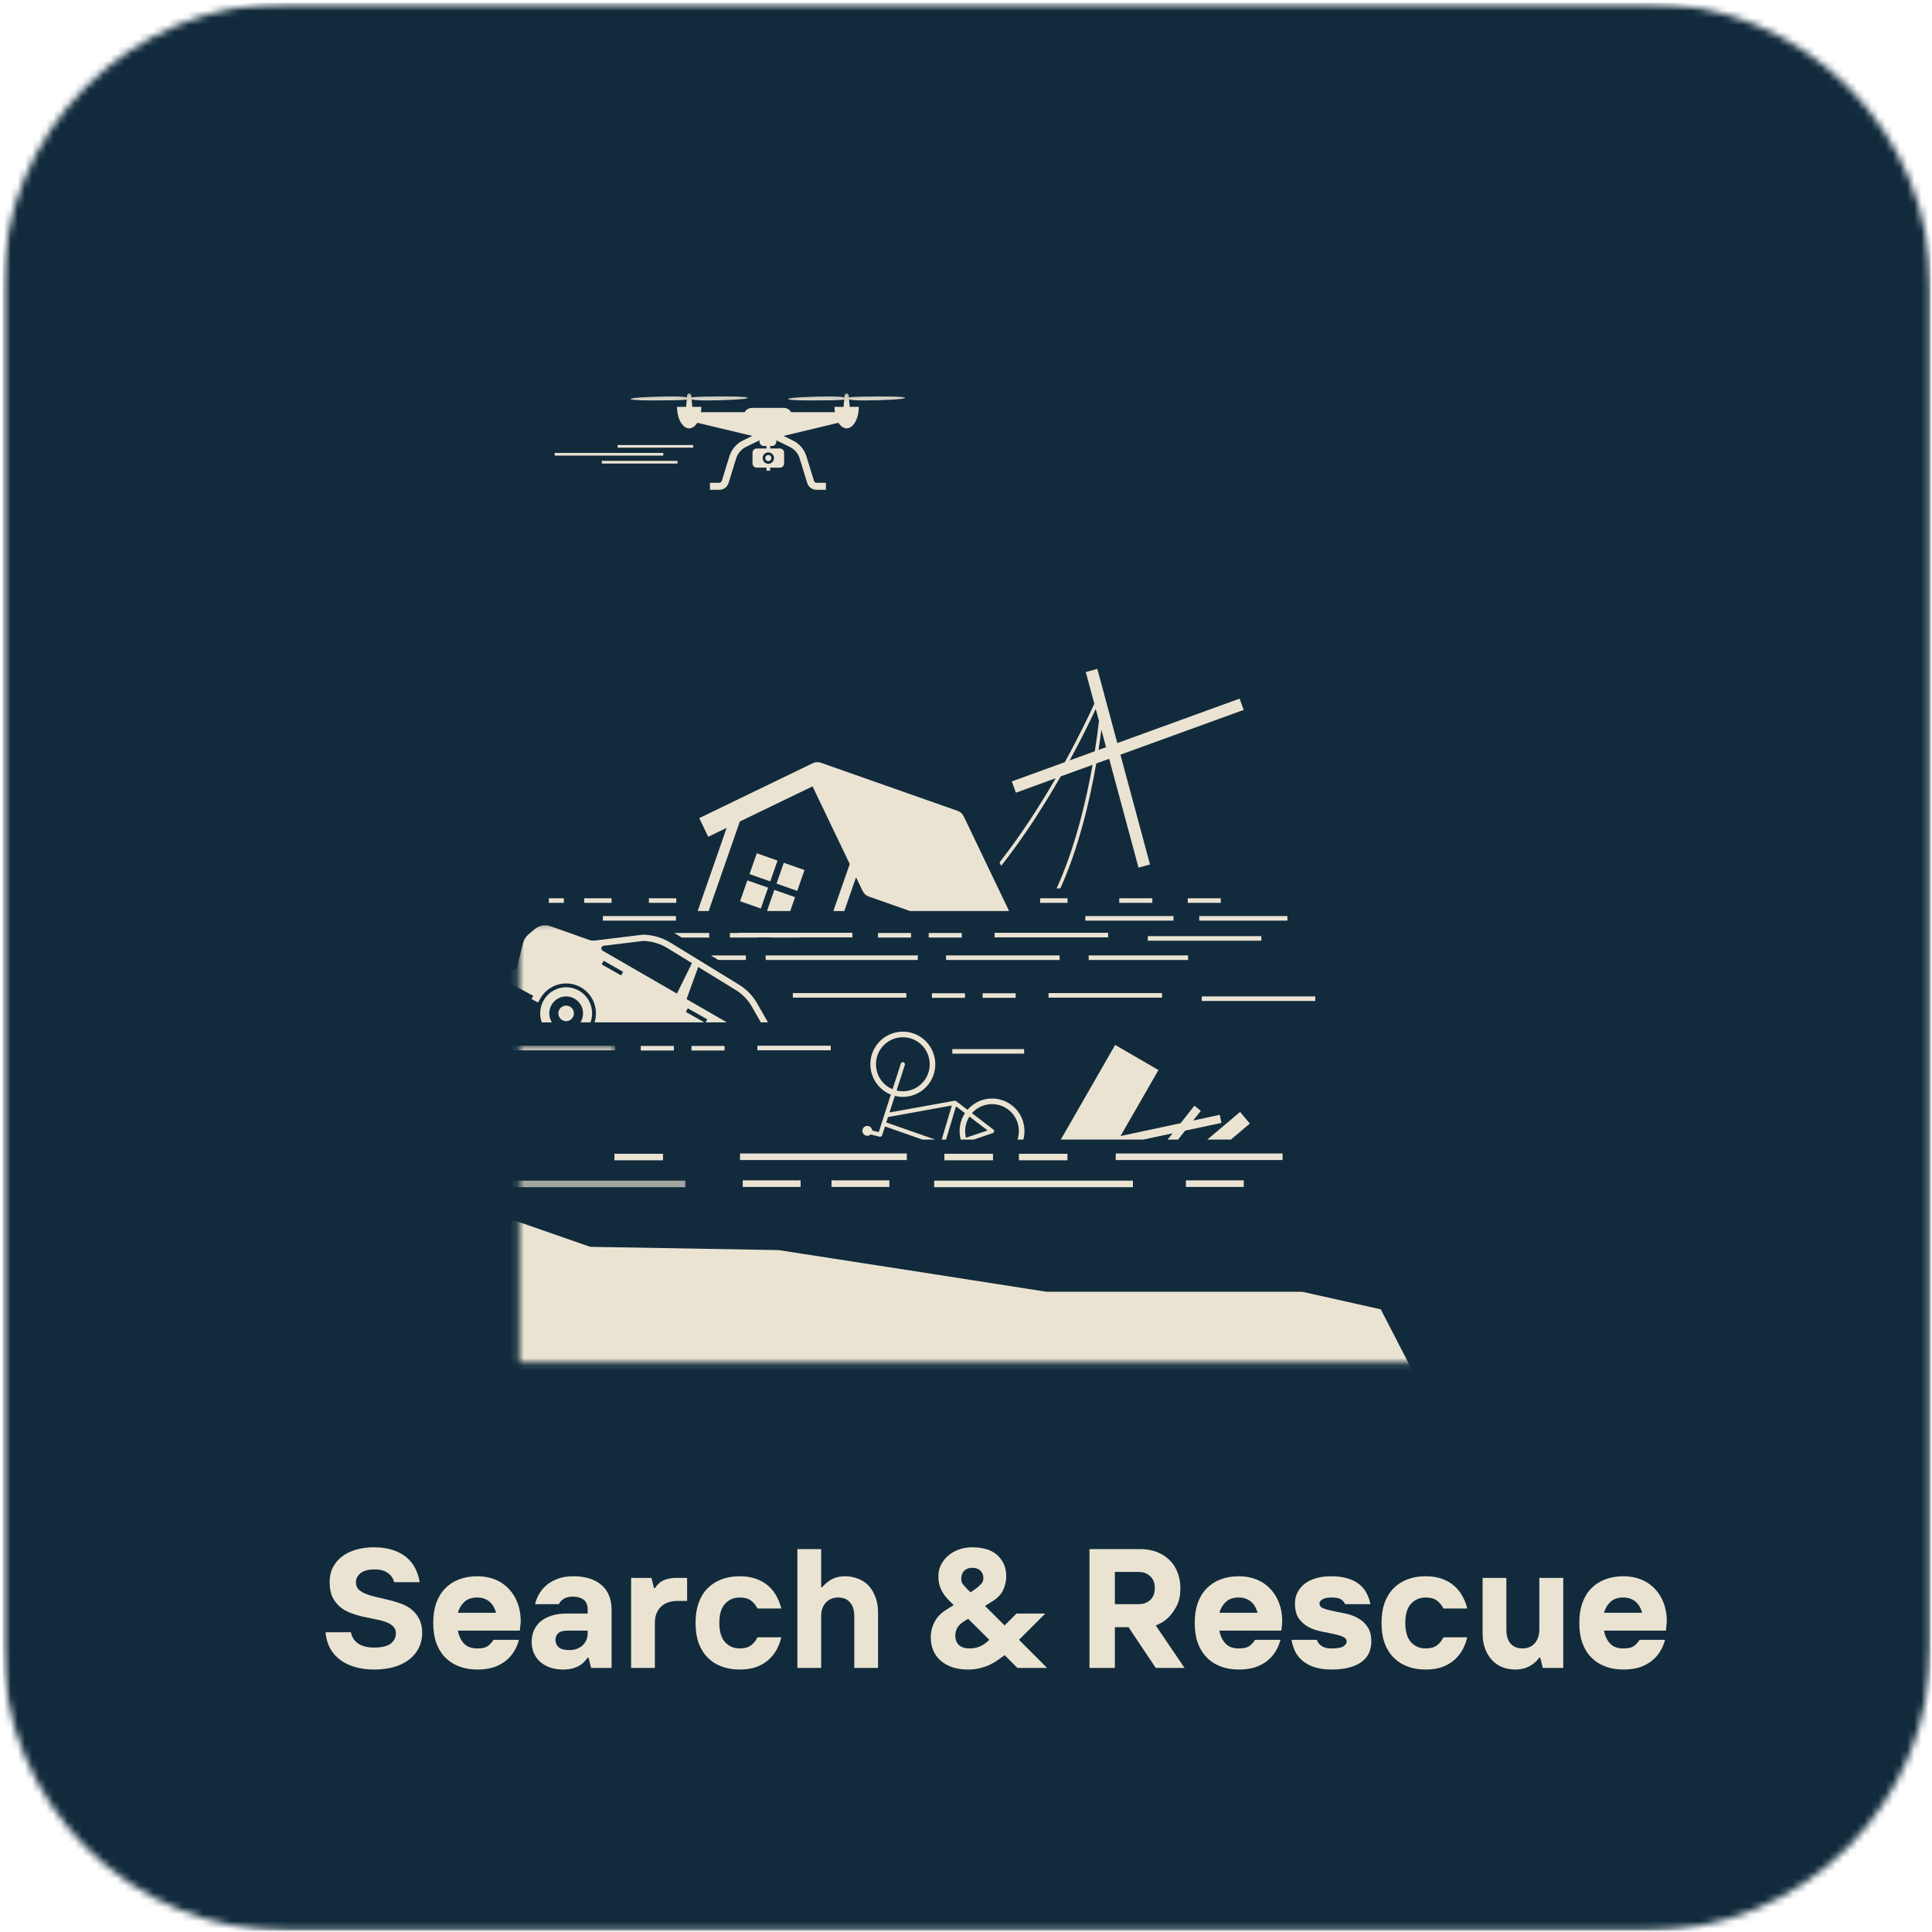<svg width="271" height="271" viewBox="0 0 271 271" fill="none" xmlns="http://www.w3.org/2000/svg">
<mask id="mask0_296_46" style="mask-type:luminance" maskUnits="userSpaceOnUse" x="0" y="0" width="271" height="271">
<path d="M0.385 0.401H270.849V270.87H0.385V0.401Z" fill="white"/>
</mask>
<g mask="url(#mask0_296_46)">
<mask id="mask1_296_46" style="mask-type:luminance" maskUnits="userSpaceOnUse" x="0" y="0" width="271" height="271">
<path d="M40.37 0.401H230.864C241.474 0.401 251.64 4.615 259.141 12.114C266.641 19.614 270.849 29.781 270.849 40.385V230.885C270.849 241.49 266.641 251.656 259.141 259.156C251.64 266.656 241.474 270.87 230.864 270.87H40.37C29.765 270.87 19.594 266.656 12.099 259.156C4.599 251.656 0.385 241.49 0.385 230.885V40.385C0.385 29.781 4.599 19.614 12.099 12.114C19.594 4.615 29.765 0.401 40.37 0.401Z" fill="white"/>
</mask>
<g mask="url(#mask1_296_46)">
<path d="M0.385 0.401H270.849V270.87H0.385V0.401Z" fill="#112B3C"/>
</g>
</g>
<path d="M148.781 108.906L153.25 107.286C152.359 112.313 150.802 118.958 148.203 124.62H148.729C151.344 118.854 152.896 112.125 153.771 107.094L155.583 106.438L159.698 121.703L161.312 121.266L157.161 105.859L174.453 99.578L173.88 97.995L156.724 104.229L153.922 93.823L152.302 94.266L153.5 98.714C152.734 100.391 151.312 103.359 149.354 106.911L141.932 109.609L142.5 111.193L148.083 109.161C145.922 112.901 143.26 117.068 140.203 120.974L140.438 121.453C143.703 117.302 146.531 112.844 148.781 108.906ZM154.089 105.188C154.255 104.125 154.385 103.172 154.49 102.37L155.146 104.807L154.089 105.188ZM153.698 99.443L154.151 101.125C154.036 102.146 153.849 103.615 153.568 105.38L150.042 106.661C151.682 103.651 152.927 101.094 153.698 99.443Z" fill="#EBE3D2"/>
<path d="M103.776 115.229L113.974 110.302L119.193 121.198L116.896 127.786H118.432L120.078 123.052L121.016 125.005C121.182 125.349 121.485 125.62 121.839 125.75L127.641 127.786H141.542L135.172 114.49C135.005 114.146 134.703 113.875 134.344 113.745L115.125 106.984C114.755 106.854 114.36 106.885 114.021 107.047L98.084 114.755L99.339 117.375L101.927 116.125L97.865 127.786H99.401L103.776 115.229Z" fill="#EBE3D2"/>
<path d="M105.135 122.609L106.156 119.688L109.062 120.714L108.047 123.635L105.135 122.609Z" fill="#EBE3D2"/>
<path d="M103.812 126.411L104.833 123.49L107.74 124.51L106.719 127.437L103.812 126.411Z" fill="#EBE3D2"/>
<path d="M108.615 124.823L107.599 127.745L107.724 127.786H110.844L111.526 125.844L108.615 124.823Z" fill="#EBE3D2"/>
<path d="M108.922 123.943L109.938 121.021L112.849 122.042L111.828 124.964L108.922 123.943Z" fill="#EBE3D2"/>
<mask id="mask2_296_46" style="mask-type:luminance" maskUnits="userSpaceOnUse" x="72" y="169" width="127" height="23">
<path d="M72.834 169.333H198.125V191.115H72.834V169.333Z" fill="white"/>
</mask>
<g mask="url(#mask2_296_46)">
<path d="M193.683 183.661L182.688 181.198H146.813L129.068 178.427L109.203 175.349L82.782 174.891L72.172 171.193L57.896 173.042L46.907 170.115L35.912 170.271L23.375 175.891L17.011 183.661L9.657 188.432L8.276 192.125H198.047L193.683 183.661Z" fill="#EBE3D2"/>
</g>
<path d="M91.016 126H94.859V126.641H91.016V126Z" fill="#EBE3D2"/>
<path d="M76.984 126H79.088V126.641H76.984V126Z" fill="#EBE3D2"/>
<path d="M156.995 126H161.635V126.641H156.995V126Z" fill="#EBE3D2"/>
<path d="M166.604 126H171.239V126.641H166.604V126Z" fill="#EBE3D2"/>
<path d="M81.948 126H85.786V126.641H81.948V126Z" fill="#EBE3D2"/>
<path d="M161 131.953H176.927V131.312H161V131.953Z" fill="#EBE3D2"/>
<path d="M139.51 130.844H155.437V131.484H139.51V130.844Z" fill="#EBE3D2"/>
<path d="M132.708 134.016H148.63V134.656H132.708V134.016Z" fill="#EBE3D2"/>
<path d="M152.708 134.016H166.651V134.656H152.708V134.016Z" fill="#EBE3D2"/>
<path d="M112.818 134.656H128.74V134.016H107.396V134.656H112.818Z" fill="#EBE3D2"/>
<path d="M104.625 134.656V134.016H99.719L100.76 134.656H104.625Z" fill="#EBE3D2"/>
<path d="M123.156 130.87H127.792V131.51H123.156V130.87Z" fill="#EBE3D2"/>
<path d="M130.266 130.87H134.906V131.51H130.266V130.87Z" fill="#EBE3D2"/>
<path d="M106.224 131.51V131.484H108.271V131.51H112.11V131.484H119.568V130.844H103.641V130.87H102.38V131.51H106.224Z" fill="#EBE3D2"/>
<path d="M94.839 131.021L95.63 131.51H99.479V130.87H94.568C94.662 130.922 94.75 130.969 94.839 131.021Z" fill="#EBE3D2"/>
<path d="M168.219 129.135H180.583V128.495H168.219V129.135Z" fill="#EBE3D2"/>
<path d="M152.234 128.495H164.604V129.135H152.234V128.495Z" fill="#EBE3D2"/>
<path d="M84.568 128.495H94.813V129.135H84.568V128.495Z" fill="#EBE3D2"/>
<mask id="mask3_296_46" style="mask-type:luminance" maskUnits="userSpaceOnUse" x="72" y="129" width="37" height="15">
<path d="M72.834 129.333H109V144H72.834V129.333Z" fill="white"/>
</mask>
<g mask="url(#mask3_296_46)">
<path d="M75.729 140.161C76.818 138.12 79.354 137.349 81.391 138.443C83.188 139.411 83.99 141.521 83.401 143.406H98.792L96.203 141.943L96.484 141.438L99.214 142.979L98.974 143.406H101.953L96.302 140.146L97.938 135.635L103.208 138.87C104.141 139.443 104.912 140.234 105.453 141.182L106.719 143.406H107.724L106.208 140.75C105.594 139.672 104.719 138.771 103.667 138.125L94.089 132.25C92.917 131.526 91.573 131.13 90.193 131.104L83.464 131.927C83.12 131.969 82.771 131.917 82.459 131.776L77.323 129.958C76.531 129.646 75.625 129.792 74.979 130.349L74.115 131.083C73.75 131.396 73.495 131.807 73.375 132.266L72.443 135.891C71.547 136.042 70.969 137.5 71.88 138.063L71.87 138.104L74.797 139.682L74.558 140.13L75.479 140.625L75.729 140.161ZM87.12 136.818L84.391 135.271L84.677 134.766L87.401 136.313L87.12 136.818ZM84.672 132.661L90.234 131.984C91.297 132.01 92.344 132.292 93.281 132.792C93.396 132.859 93.516 132.927 93.63 132.995L97.058 135.094L94.953 139.37L84.531 133.354C84.224 133.177 84.318 132.708 84.672 132.661Z" fill="#EBE3D2"/>
</g>
<path d="M77.328 141.021C77.359 140.964 77.396 140.901 77.442 140.833C78.12 139.802 79.448 139.469 80.531 140.052C81.614 140.635 82.073 141.932 81.594 143.068C81.562 143.141 81.531 143.208 81.5 143.271C81.474 143.318 81.442 143.359 81.416 143.406H82.833C83.448 141.719 82.755 139.792 81.135 138.917C79.458 138.016 77.401 138.563 76.375 140.125C76.312 140.219 76.255 140.318 76.203 140.417C75.692 141.375 75.651 142.458 75.995 143.406H77.411C76.974 142.708 76.911 141.802 77.328 141.021Z" fill="#EBE3D2"/>
<path d="M78.901 143.109C79.427 143.396 80.088 143.193 80.37 142.661C80.385 142.635 80.401 142.604 80.416 142.568C80.635 142.047 80.427 141.453 79.927 141.182C79.427 140.917 78.817 141.068 78.505 141.542C78.484 141.573 78.469 141.604 78.453 141.63C78.172 142.161 78.37 142.823 78.901 143.109Z" fill="#EBE3D2"/>
<path d="M133.578 147.156H143.651V147.797H133.578V147.156Z" fill="#EBE3D2"/>
<path d="M106.24 146.682H116.531V147.323H106.24V146.682Z" fill="#EBE3D2"/>
<path d="M89.88 146.714H94.521V147.354H89.88V146.714Z" fill="#EBE3D2"/>
<path d="M96.995 146.714H101.63V147.354H96.995V146.714Z" fill="#EBE3D2"/>
<mask id="mask4_296_46" style="mask-type:luminance" maskUnits="userSpaceOnUse" x="72" y="146" width="15" height="2">
<path d="M72.834 146.667H86.334V148H72.834V146.667Z" fill="white"/>
</mask>
<g mask="url(#mask4_296_46)">
<path d="M86.297 147.323V146.682H70.37V147.323H86.297Z" fill="#EBE3D2"/>
</g>
<path d="M168.568 140.406H184.49V139.766H168.568V140.406Z" fill="#EBE3D2"/>
<path d="M147.078 139.297H163V139.938H147.078V139.297Z" fill="#EBE3D2"/>
<path d="M130.719 139.323H135.359V139.964H130.719V139.323Z" fill="#EBE3D2"/>
<path d="M137.833 139.323H142.469V139.964H137.833V139.323Z" fill="#EBE3D2"/>
<path d="M111.208 139.297H127.13V139.938H111.208V139.297Z" fill="#EBE3D2"/>
<path d="M172.661 159.844L175.312 157.604L173.948 155.969L169.562 159.667L169.354 159.844H172.661Z" fill="#EBE3D2"/>
<path d="M141.875 154.995C139.948 153.552 137.255 153.875 135.709 155.672L134.115 154.458C134.089 154.438 134.057 154.422 134.021 154.411H134.016C133.995 154.406 133.979 154.406 133.959 154.406C133.938 154.401 133.917 154.401 133.896 154.401C133.891 154.401 133.891 154.401 133.886 154.401L124.766 156.047L125.516 153.719C127.25 154.161 129.156 153.547 130.292 152.021C131.792 150 131.375 147.125 129.365 145.615C127.349 144.104 124.49 144.526 122.99 146.547C121.485 148.568 121.901 151.443 123.917 152.953C124.245 153.198 124.594 153.391 124.959 153.531L123.261 158.802L122.344 158.573C122.328 158.38 122.235 158.193 122.068 158.068C121.766 157.839 121.334 157.901 121.104 158.208C120.875 158.516 120.938 158.948 121.245 159.177C121.516 159.38 121.886 159.354 122.125 159.13L123.386 159.443C123.531 159.479 123.688 159.396 123.735 159.25L124.136 158.005L129.38 159.844H131.167L124.318 157.443L124.563 156.688L133.516 155.068L132.089 159.844H132.703L134.099 155.182L135.354 156.141C134.615 157.266 134.432 158.615 134.755 159.844H134.75H136.589L139.245 158.943C139.349 158.906 139.422 158.818 139.443 158.708C139.459 158.604 139.417 158.495 139.328 158.427L136.334 156.146C137.62 154.693 139.828 154.438 141.406 155.625C142.735 156.62 143.219 158.339 142.729 159.844H143.547C144.011 158.089 143.412 156.146 141.875 154.995ZM124.386 152.323C122.719 151.073 122.375 148.693 123.615 147.016C124.86 145.344 127.229 144.995 128.896 146.245C130.563 147.495 130.906 149.875 129.662 151.552C128.735 152.802 127.182 153.307 125.761 152.969L126.922 149.375C126.959 149.25 126.912 149.12 126.818 149.047C126.792 149.026 126.761 149.01 126.729 149.005C126.578 148.953 126.412 149.036 126.36 149.193L125.203 152.781C124.917 152.667 124.641 152.516 124.386 152.323ZM135.495 159.589C135.25 158.604 135.401 157.526 135.979 156.62L138.531 158.563L135.495 159.589Z" fill="#EBE3D2"/>
<path d="M168.438 155.818L167.537 155.099L165.599 157.552L157.177 159.349L162.495 150.094L156.422 146.573L148.802 159.844H160.386L164.474 158.969L163.787 159.844H165.25L166.24 158.594L169.563 157.885L171.333 157.505L171.094 156.375L169.563 156.703L167.365 157.172L168.438 155.818Z" fill="#EBE3D2"/>
<path d="M156.5 161.797V162.719H179.901V161.797H156.5Z" fill="#EBE3D2"/>
<path d="M132.469 161.839H139.286V162.755H132.469V161.839Z" fill="#EBE3D2"/>
<path d="M86.188 161.839H93V162.755H86.188V161.839Z" fill="#EBE3D2"/>
<path d="M142.922 161.839H149.734V162.755H142.922V161.839Z" fill="#EBE3D2"/>
<path d="M103.802 161.797H127.198V162.719H103.802V161.797Z" fill="#EBE3D2"/>
<mask id="mask5_296_46" style="mask-type:luminance" maskUnits="userSpaceOnUse" x="72" y="165" width="25" height="2">
<path d="M72.834 165.333H97V166.667H72.834V165.333Z" fill="white"/>
</mask>
<g mask="url(#mask5_296_46)">
<path d="M96.12 165.609H68.24V166.526H96.12V165.609Z" fill="#EBE3D2"/>
</g>
<path d="M116.635 165.568H124.75V166.49H116.635V165.568Z" fill="#EBE3D2"/>
<path d="M166.344 165.568H174.464V166.49H166.344V165.568Z" fill="#EBE3D2"/>
<path d="M104.182 165.568H112.302V166.49H104.182V165.568Z" fill="#EBE3D2"/>
<path d="M131.031 165.609H158.911V166.526H131.031V165.609Z" fill="#EBE3D2"/>
<mask id="mask6_296_46" style="mask-type:luminance" maskUnits="userSpaceOnUse" x="87" y="55" width="41" height="15">
<path d="M87.666 55.167H127.667V69.333H87.666V55.167Z" fill="white"/>
</mask>
<g mask="url(#mask6_296_46)">
<path d="M121.318 56.167C123.547 56.167 126.963 56.01 126.963 55.818C126.963 55.708 126.208 55.609 123.979 55.609C122.088 55.609 119.745 55.62 119.078 55.74L119.062 55.552C119.047 55.333 118.911 55.167 118.755 55.167C118.599 55.167 118.469 55.333 118.453 55.552L118.437 55.76C118.177 55.667 117.573 55.609 116.198 55.609C113.969 55.609 110.552 55.766 110.552 55.958C110.552 56.068 111.307 56.167 113.536 56.167C115.406 56.167 117.713 56.156 118.411 56.042L118.328 57.068H117.052C117.052 57.323 117.073 57.573 117.109 57.812H110.974C110.76 57.453 110.375 57.214 109.932 57.214H105.5C105.052 57.214 104.667 57.453 104.453 57.812H98.323C98.354 57.573 98.375 57.323 98.375 57.068H97.099L97.016 56.021C97.286 56.109 97.891 56.167 99.229 56.167C101.463 56.167 104.88 56.01 104.88 55.818C104.88 55.708 104.125 55.609 101.896 55.609C100 55.609 97.661 55.62 96.995 55.74L96.979 55.552C96.958 55.333 96.828 55.167 96.672 55.167C96.516 55.167 96.385 55.333 96.364 55.552L96.349 55.76C96.088 55.667 95.489 55.609 94.114 55.609C91.88 55.609 88.463 55.766 88.463 55.958C88.463 56.068 89.219 56.167 91.448 56.167C93.323 56.167 95.63 56.156 96.328 56.042L96.245 57.068H94.969C94.969 58.734 95.729 60.083 96.672 60.083C97.114 60.083 97.51 59.786 97.812 59.302L105.521 61.146L104.224 61.781C103.307 62.224 102.609 63.042 102.307 64.021L101.255 67.438C101.203 67.609 101.052 67.719 100.875 67.719H99.583V68.719H100.875C101.489 68.719 102.021 68.323 102.203 67.734L103.255 64.312C103.479 63.599 103.989 63.005 104.656 62.677L106.536 61.766V61.948C106.536 62.286 106.807 62.562 107.146 62.562H107.515V62.906H106.146C105.818 62.906 105.557 63.172 105.557 63.495V65.005C105.557 65.333 105.818 65.599 106.146 65.599H107.515V66.026H108.026V65.599H109.396C109.724 65.599 109.984 65.333 109.984 65.005V63.495C109.984 63.172 109.724 62.906 109.396 62.906H108.026V62.562H108.281C108.62 62.562 108.896 62.286 108.896 61.948V61.766L110.771 62.677C111.443 63.005 111.953 63.599 112.172 64.312L113.224 67.734C113.406 68.323 113.943 68.719 114.557 68.719H115.849V67.719H114.557C114.38 67.719 114.224 67.609 114.172 67.438L113.12 64.021C112.823 63.042 112.125 62.224 111.208 61.781L109.906 61.146L117.614 59.302C117.917 59.786 118.318 60.083 118.755 60.083C119.698 60.083 120.463 58.734 120.463 57.068H119.187L119.099 56.021C119.37 56.109 119.974 56.167 121.318 56.167ZM108.568 64.25C108.568 64.693 108.208 65.052 107.771 65.052C107.333 65.052 106.974 64.693 106.974 64.25C106.974 63.812 107.333 63.453 107.771 63.453C108.208 63.453 108.568 63.812 108.568 64.25Z" fill="#EBE3D2"/>
</g>
<path d="M108.198 64.25C108.198 64.37 108.156 64.469 108.073 64.552C107.99 64.635 107.891 64.677 107.771 64.677C107.651 64.677 107.552 64.635 107.469 64.552C107.385 64.469 107.344 64.37 107.344 64.25C107.344 64.135 107.385 64.031 107.469 63.948C107.552 63.865 107.651 63.823 107.771 63.823C107.891 63.823 107.99 63.865 108.073 63.948C108.156 64.031 108.198 64.135 108.198 64.25Z" fill="#EBE3D2"/>
<path d="M86.625 62.422H97.24V62.792H86.625V62.422Z" fill="#EBE3D2"/>
<path d="M84.416 64.646H95.026V65.021H84.416V64.646Z" fill="#EBE3D2"/>
<path d="M77.812 63.531H93.037V63.906H77.812V63.531Z" fill="#EBE3D2"/>
<path d="M145.896 126H149.74V126.641H145.896V126Z" fill="#EBE3D2"/>
<path d="M52.427 234.184C51.51 234.184 50.656 234.069 49.865 233.851C49.073 233.632 48.375 233.304 47.781 232.871C47.182 232.444 46.698 231.903 46.323 231.246C45.958 230.58 45.74 229.819 45.656 228.955H49.219C49.344 229.621 49.682 230.153 50.24 230.538C50.792 230.913 51.521 231.101 52.427 231.101C53.552 231.101 54.349 230.913 54.823 230.538C55.292 230.163 55.531 229.679 55.531 229.08C55.531 228.663 55.391 228.34 55.115 228.101C54.849 227.851 54.5 227.653 54.073 227.496C53.641 227.345 53.146 227.22 52.594 227.121C52.036 227.012 51.469 226.892 50.885 226.767C50.302 226.632 49.729 226.455 49.177 226.246C48.62 226.038 48.125 225.757 47.698 225.392C47.266 225.033 46.911 224.574 46.635 224.017C46.37 223.465 46.24 222.767 46.24 221.934C46.24 221.116 46.396 220.408 46.719 219.809C47.036 219.215 47.474 218.705 48.031 218.288C48.599 217.871 49.26 217.559 50.01 217.351C50.771 217.142 51.578 217.038 52.427 217.038C53.438 217.038 54.328 217.163 55.094 217.413C55.854 217.663 56.5 218.012 57.031 218.455C57.557 218.903 57.969 219.423 58.26 220.017C58.562 220.616 58.766 221.257 58.865 221.934H55.281C55.156 221.392 54.865 220.965 54.406 220.642C53.948 220.309 53.328 220.142 52.552 220.142C51.646 220.142 50.979 220.324 50.552 220.684C50.135 221.033 49.927 221.449 49.927 221.934C49.927 222.366 50.057 222.715 50.323 222.976C50.599 223.226 50.953 223.434 51.385 223.601C51.812 223.767 52.307 223.913 52.865 224.038C53.417 224.163 53.99 224.298 54.573 224.434C55.156 224.574 55.724 224.746 56.281 224.955C56.849 225.163 57.344 225.444 57.76 225.788C58.188 226.137 58.536 226.574 58.802 227.101C59.078 227.632 59.219 228.288 59.219 229.08C59.219 229.788 59.073 230.455 58.781 231.08C58.49 231.694 58.057 232.236 57.49 232.705C56.917 233.179 56.203 233.548 55.344 233.809C54.495 234.059 53.521 234.184 52.427 234.184Z" fill="#EBE3D2"/>
<path d="M66.958 234.184C66.01 234.184 65.156 234.038 64.395 233.746C63.63 233.455 62.979 233.033 62.437 232.476C61.895 231.923 61.479 231.241 61.187 230.434C60.906 229.632 60.77 228.699 60.77 227.642C60.77 226.601 60.906 225.679 61.187 224.871C61.479 224.054 61.895 223.366 62.437 222.809C62.979 222.257 63.63 221.83 64.395 221.538C65.156 221.246 66.01 221.101 66.958 221.101C67.875 221.101 68.708 221.257 69.458 221.559C70.208 221.866 70.843 222.304 71.375 222.871C71.916 223.444 72.323 224.111 72.604 224.871C72.895 225.637 73.041 226.486 73.041 227.413C73.041 227.58 73.026 227.746 73 227.913C72.984 228.069 72.968 228.205 72.958 228.33C72.942 228.486 72.927 228.616 72.916 228.726H64.229C64.354 229.434 64.63 230.033 65.062 230.517C65.489 230.991 66.125 231.226 66.958 231.226C67.609 231.226 68.088 231.121 68.395 230.913C68.713 230.694 68.989 230.392 69.229 230.017H72.791C72.651 230.559 72.437 231.08 72.145 231.58C71.854 232.08 71.468 232.528 71 232.913C70.526 233.304 69.958 233.616 69.291 233.851C68.625 234.069 67.843 234.184 66.958 234.184ZM69.583 226.226C69.51 225.949 69.406 225.684 69.27 225.434C69.145 225.184 68.968 224.955 68.75 224.746C68.541 224.538 68.281 224.382 67.979 224.267C67.687 224.142 67.343 224.08 66.958 224.08C66.177 224.08 65.567 224.288 65.125 224.705C64.692 225.111 64.395 225.616 64.229 226.226H69.583Z" fill="#EBE3D2"/>
<path d="M78.995 234.184C78.312 234.184 77.693 234.085 77.141 233.892C76.599 233.699 76.13 233.429 75.745 233.08C75.37 232.736 75.078 232.324 74.87 231.851C74.672 231.366 74.578 230.84 74.578 230.267C74.578 229.699 74.682 229.179 74.891 228.705C75.099 228.22 75.401 227.804 75.807 227.455C76.224 227.111 76.729 226.84 77.328 226.642C77.938 226.434 78.651 226.33 79.474 226.33H82.432V225.746C82.432 225.137 82.245 224.684 81.87 224.392C81.495 224.101 80.974 223.955 80.307 223.955C79.818 223.955 79.412 224.059 79.078 224.267C78.745 224.476 78.516 224.726 78.391 225.017H75.057C75.167 224.517 75.359 224.033 75.641 223.559C75.917 223.09 76.271 222.673 76.703 222.309C77.146 221.949 77.672 221.658 78.287 221.434C78.896 221.215 79.604 221.101 80.412 221.101C82.088 221.101 83.401 221.507 84.349 222.309C85.307 223.116 85.787 224.298 85.787 225.851V233.955H82.912L82.557 232.517H82.432C82.307 232.699 82.146 232.892 81.953 233.101C81.771 233.298 81.537 233.476 81.245 233.642C80.963 233.809 80.641 233.944 80.266 234.038C79.891 234.132 79.463 234.184 78.995 234.184ZM79.828 231.455C80.604 231.455 81.229 231.241 81.703 230.809C82.188 230.366 82.432 229.788 82.432 229.08V228.726H79.578C78.979 228.726 78.547 228.851 78.287 229.101C78.037 229.351 77.912 229.658 77.912 230.017C77.912 230.434 78.062 230.783 78.37 231.059C78.672 231.324 79.162 231.455 79.828 231.455Z" fill="#EBE3D2"/>
<path d="M88.525 221.33H91.38L91.734 222.767H91.859C92.218 222.225 92.65 221.85 93.15 221.642C93.661 221.434 94.218 221.33 94.817 221.33H96.38V224.559H95.067C94.051 224.559 93.26 224.84 92.692 225.392C92.135 225.949 91.859 226.699 91.859 227.642V233.955H88.525V221.33Z" fill="#EBE3D2"/>
<path d="M103.754 234.184C102.806 234.184 101.952 234.038 101.192 233.746C100.426 233.455 99.775 233.033 99.234 232.476C98.692 231.923 98.275 231.241 97.984 230.434C97.702 229.632 97.567 228.699 97.567 227.642C97.567 226.601 97.702 225.679 97.984 224.871C98.275 224.054 98.692 223.366 99.234 222.809C99.775 222.257 100.426 221.83 101.192 221.538C101.952 221.246 102.806 221.101 103.754 221.101C104.64 221.101 105.421 221.226 106.088 221.476C106.754 221.715 107.322 222.048 107.796 222.476C108.265 222.892 108.65 223.382 108.942 223.934C109.234 224.476 109.447 225.038 109.588 225.621H106.254C106.015 225.153 105.702 224.778 105.317 224.496C104.942 224.22 104.421 224.08 103.754 224.08C102.921 224.08 102.234 224.382 101.692 224.976C101.161 225.559 100.9 226.449 100.9 227.642C100.9 228.84 101.161 229.736 101.692 230.33C102.234 230.929 102.921 231.226 103.754 231.226C104.421 231.226 104.942 231.09 105.317 230.809C105.702 230.533 106.015 230.153 106.254 229.663H109.588C109.447 230.278 109.234 230.851 108.942 231.392C108.65 231.923 108.265 232.403 107.796 232.83C107.322 233.246 106.754 233.58 106.088 233.83C105.421 234.064 104.64 234.184 103.754 234.184Z" fill="#EBE3D2"/>
<path d="M111.851 217.288H115.184V222.642H115.309C115.726 222.173 116.184 221.798 116.684 221.517C117.194 221.241 117.809 221.101 118.517 221.101C119.194 221.101 119.819 221.22 120.392 221.455C120.976 221.679 121.465 222.012 121.871 222.455C122.272 222.903 122.585 223.434 122.809 224.059C123.043 224.684 123.163 225.408 123.163 226.226V233.955H119.83V226.684C119.83 225.851 119.627 225.215 119.226 224.767C118.835 224.309 118.288 224.08 117.58 224.08C116.856 224.08 116.272 224.324 115.83 224.809C115.397 225.283 115.184 225.908 115.184 226.684V233.955H111.851V217.288Z" fill="#EBE3D2"/>
<path d="M135.791 234.184C134.942 234.184 134.197 234.069 133.562 233.851C132.921 233.632 132.374 233.319 131.916 232.913C131.468 232.512 131.129 232.033 130.895 231.476C130.671 230.923 130.562 230.319 130.562 229.663C130.562 228.887 130.739 228.158 131.103 227.476C131.463 226.798 132.03 226.22 132.812 225.746L133.77 225.142L133.062 224.434C132.645 224.017 132.296 223.538 132.02 222.996C131.754 222.444 131.624 221.809 131.624 221.101C131.624 220.559 131.733 220.048 131.957 219.559C132.192 219.074 132.52 218.642 132.937 218.267C133.353 217.892 133.853 217.595 134.437 217.371C135.02 217.153 135.671 217.038 136.395 217.038C137.947 217.038 139.129 217.423 139.937 218.184C140.739 218.934 141.145 219.908 141.145 221.101C141.145 221.767 140.999 222.413 140.707 223.038C140.426 223.653 139.9 224.194 139.124 224.663L138.166 225.267L140.916 227.996L142.582 226.33H146.624L142.937 230.017L146.874 233.955H142.707L140.916 232.163C140.634 232.371 140.332 232.595 139.999 232.83C139.666 233.069 139.291 233.288 138.874 233.496C138.468 233.694 138.009 233.851 137.499 233.976C136.983 234.111 136.416 234.184 135.791 234.184ZM136.02 231.226C136.562 231.226 137.062 231.121 137.52 230.913C137.989 230.694 138.405 230.392 138.77 230.017L135.791 227.059L135.082 227.517C134.358 228.007 133.999 228.642 133.999 229.434C133.999 229.976 134.166 230.413 134.499 230.746C134.843 231.069 135.353 231.226 136.02 231.226ZM136.978 222.767C137.213 222.59 137.426 222.392 137.624 222.184C137.832 221.976 137.937 221.694 137.937 221.33C137.937 220.913 137.796 220.574 137.52 220.309C137.239 220.048 136.864 219.913 136.395 219.913C135.905 219.913 135.525 220.054 135.249 220.33C134.968 220.611 134.832 220.986 134.832 221.455C134.832 221.762 134.905 222.017 135.062 222.226C135.228 222.423 135.426 222.642 135.666 222.892L136.145 223.351L136.978 222.767Z" fill="#EBE3D2"/>
<path d="M152.82 217.288H159.966C160.784 217.288 161.539 217.423 162.237 217.684C162.93 217.949 163.518 218.319 164.008 218.788C164.508 219.262 164.888 219.84 165.154 220.517C165.43 221.184 165.57 221.934 165.57 222.767C165.57 223.809 165.383 224.673 165.008 225.351C164.643 226.017 164.247 226.554 163.82 226.955C163.32 227.413 162.747 227.762 162.112 227.996L166.154 233.955H162.112L158.299 228.246H156.383V233.955H152.82V217.288ZM159.716 225.017C160.383 225.017 160.924 224.824 161.341 224.434C161.768 224.033 161.987 223.476 161.987 222.767C161.987 222.048 161.768 221.491 161.341 221.101C160.924 220.699 160.383 220.496 159.716 220.496H156.383V225.017H159.716Z" fill="#EBE3D2"/>
<path d="M173.774 234.184C172.826 234.184 171.972 234.038 171.212 233.746C170.446 233.455 169.795 233.033 169.254 232.476C168.712 231.923 168.295 231.241 168.004 230.434C167.722 229.632 167.587 228.699 167.587 227.642C167.587 226.601 167.722 225.679 168.004 224.871C168.295 224.054 168.712 223.366 169.254 222.809C169.795 222.257 170.446 221.83 171.212 221.538C171.972 221.246 172.826 221.101 173.774 221.101C174.691 221.101 175.524 221.257 176.274 221.559C177.024 221.866 177.66 222.304 178.191 222.871C178.733 223.444 179.139 224.111 179.42 224.871C179.712 225.637 179.858 226.486 179.858 227.413C179.858 227.58 179.842 227.746 179.816 227.913C179.8 228.069 179.785 228.205 179.774 228.33C179.759 228.486 179.743 228.616 179.733 228.726H171.045C171.17 229.434 171.446 230.033 171.879 230.517C172.306 230.991 172.941 231.226 173.774 231.226C174.425 231.226 174.905 231.121 175.212 230.913C175.53 230.694 175.806 230.392 176.045 230.017H179.608C179.467 230.559 179.254 231.08 178.962 231.58C178.67 232.08 178.285 232.528 177.816 232.913C177.342 233.304 176.774 233.616 176.108 233.851C175.441 234.069 174.66 234.184 173.774 234.184ZM176.399 226.226C176.326 225.949 176.222 225.684 176.087 225.434C175.962 225.184 175.785 224.955 175.566 224.746C175.358 224.538 175.097 224.382 174.795 224.267C174.504 224.142 174.16 224.08 173.774 224.08C172.993 224.08 172.384 224.288 171.941 224.705C171.509 225.111 171.212 225.616 171.045 226.226H176.399Z" fill="#EBE3D2"/>
<path d="M186.748 234.184C185.832 234.184 185.04 234.069 184.373 233.851C183.707 233.632 183.149 233.33 182.707 232.955C182.259 232.58 181.915 232.142 181.665 231.642C181.425 231.142 181.259 230.601 181.165 230.017H184.728C184.795 230.324 184.998 230.601 185.332 230.851C185.675 231.101 186.149 231.226 186.748 231.226C187.582 231.226 188.144 231.132 188.436 230.934C188.738 230.726 188.894 230.507 188.894 230.267C188.894 229.949 188.712 229.72 188.353 229.58C188.004 229.429 187.561 229.298 187.019 229.184C186.478 229.074 185.894 228.955 185.269 228.83C184.644 228.705 184.061 228.496 183.519 228.205C182.978 227.913 182.524 227.512 182.165 226.996C181.816 226.486 181.644 225.788 181.644 224.913C181.644 224.371 181.754 223.871 181.978 223.413C182.196 222.955 182.519 222.554 182.936 222.205C183.363 221.861 183.899 221.59 184.54 221.392C185.175 221.199 185.915 221.101 186.748 221.101C187.634 221.101 188.405 221.205 189.061 221.413C189.712 221.611 190.254 221.887 190.686 222.246C191.129 222.611 191.467 223.033 191.707 223.517C191.957 223.991 192.129 224.491 192.228 225.017H188.665C188.592 224.783 188.42 224.569 188.144 224.371C187.879 224.179 187.415 224.08 186.748 224.08C186.217 224.08 185.811 224.163 185.519 224.33C185.228 224.486 185.082 224.679 185.082 224.913C185.082 225.236 185.259 225.465 185.623 225.601C185.983 225.741 186.436 225.866 186.978 225.976C187.519 226.09 188.103 226.205 188.728 226.33C189.353 226.455 189.936 226.673 190.478 226.976C191.019 227.267 191.462 227.673 191.811 228.184C192.17 228.699 192.353 229.392 192.353 230.267C192.353 230.767 192.259 231.257 192.082 231.726C191.899 232.199 191.592 232.616 191.165 232.976C190.733 233.34 190.155 233.632 189.436 233.851C188.712 234.069 187.816 234.184 186.748 234.184Z" fill="#EBE3D2"/>
<path d="M199.972 234.184C199.024 234.184 198.17 234.038 197.41 233.746C196.644 233.455 195.993 233.033 195.451 232.476C194.91 231.923 194.493 231.241 194.201 230.434C193.92 229.632 193.785 228.699 193.785 227.642C193.785 226.601 193.92 225.679 194.201 224.871C194.493 224.054 194.91 223.366 195.451 222.809C195.993 222.257 196.644 221.83 197.41 221.538C198.17 221.246 199.024 221.101 199.972 221.101C200.858 221.101 201.639 221.226 202.306 221.476C202.972 221.715 203.54 222.048 204.014 222.476C204.483 222.892 204.868 223.382 205.16 223.934C205.451 224.476 205.665 225.038 205.806 225.621H202.472C202.233 225.153 201.92 224.778 201.535 224.496C201.16 224.22 200.639 224.08 199.972 224.08C199.139 224.08 198.451 224.382 197.91 224.976C197.378 225.559 197.118 226.449 197.118 227.642C197.118 228.84 197.378 229.736 197.91 230.33C198.451 230.929 199.139 231.226 199.972 231.226C200.639 231.226 201.16 231.09 201.535 230.809C201.92 230.533 202.233 230.153 202.472 229.663H205.806C205.665 230.278 205.451 230.851 205.16 231.392C204.868 231.923 204.483 232.403 204.014 232.83C203.54 233.246 202.972 233.58 202.306 233.83C201.639 234.064 200.858 234.184 199.972 234.184Z" fill="#EBE3D2"/>
<path d="M212.589 234.184C211.907 234.184 211.282 234.069 210.714 233.85C210.141 233.616 209.657 233.278 209.256 232.83C208.849 232.387 208.532 231.85 208.297 231.225C208.073 230.6 207.964 229.887 207.964 229.08V221.33H211.297V228.6C211.297 229.434 211.49 230.08 211.881 230.538C212.282 230.996 212.839 231.225 213.547 231.225C214.266 231.225 214.844 230.986 215.276 230.496C215.703 230.012 215.922 229.382 215.922 228.6V221.33H219.276V233.955H216.401L216.047 232.517H215.922C215.516 233.059 215.026 233.475 214.443 233.767C213.87 234.043 213.256 234.184 212.589 234.184Z" fill="#EBE3D2"/>
<path d="M227.718 234.184C226.77 234.184 225.916 234.038 225.155 233.746C224.39 233.455 223.739 233.033 223.197 232.476C222.655 231.923 222.239 231.241 221.947 230.434C221.666 229.632 221.53 228.699 221.53 227.642C221.53 226.601 221.666 225.679 221.947 224.871C222.239 224.054 222.655 223.366 223.197 222.809C223.739 222.257 224.39 221.83 225.155 221.538C225.916 221.246 226.77 221.101 227.718 221.101C228.634 221.101 229.468 221.257 230.218 221.559C230.968 221.866 231.603 222.304 232.134 222.871C232.676 223.444 233.082 224.111 233.364 224.871C233.655 225.637 233.801 226.486 233.801 227.413C233.801 227.58 233.785 227.746 233.759 227.913C233.744 228.069 233.728 228.205 233.718 228.33C233.702 228.486 233.687 228.616 233.676 228.726H224.989C225.114 229.434 225.39 230.033 225.822 230.517C226.249 230.991 226.884 231.226 227.718 231.226C228.369 231.226 228.848 231.121 229.155 230.913C229.473 230.694 229.749 230.392 229.989 230.017H233.551C233.41 230.559 233.197 231.08 232.905 231.58C232.614 232.08 232.228 232.528 231.759 232.913C231.285 233.304 230.718 233.616 230.051 233.851C229.384 234.069 228.603 234.184 227.718 234.184ZM230.343 226.226C230.27 225.949 230.166 225.684 230.03 225.434C229.905 225.184 229.728 224.955 229.509 224.746C229.301 224.538 229.041 224.382 228.739 224.267C228.447 224.142 228.103 224.08 227.718 224.08C226.937 224.08 226.327 224.288 225.884 224.705C225.452 225.111 225.155 225.616 224.989 226.226H230.343Z" fill="#EBE3D2"/>
</svg>
